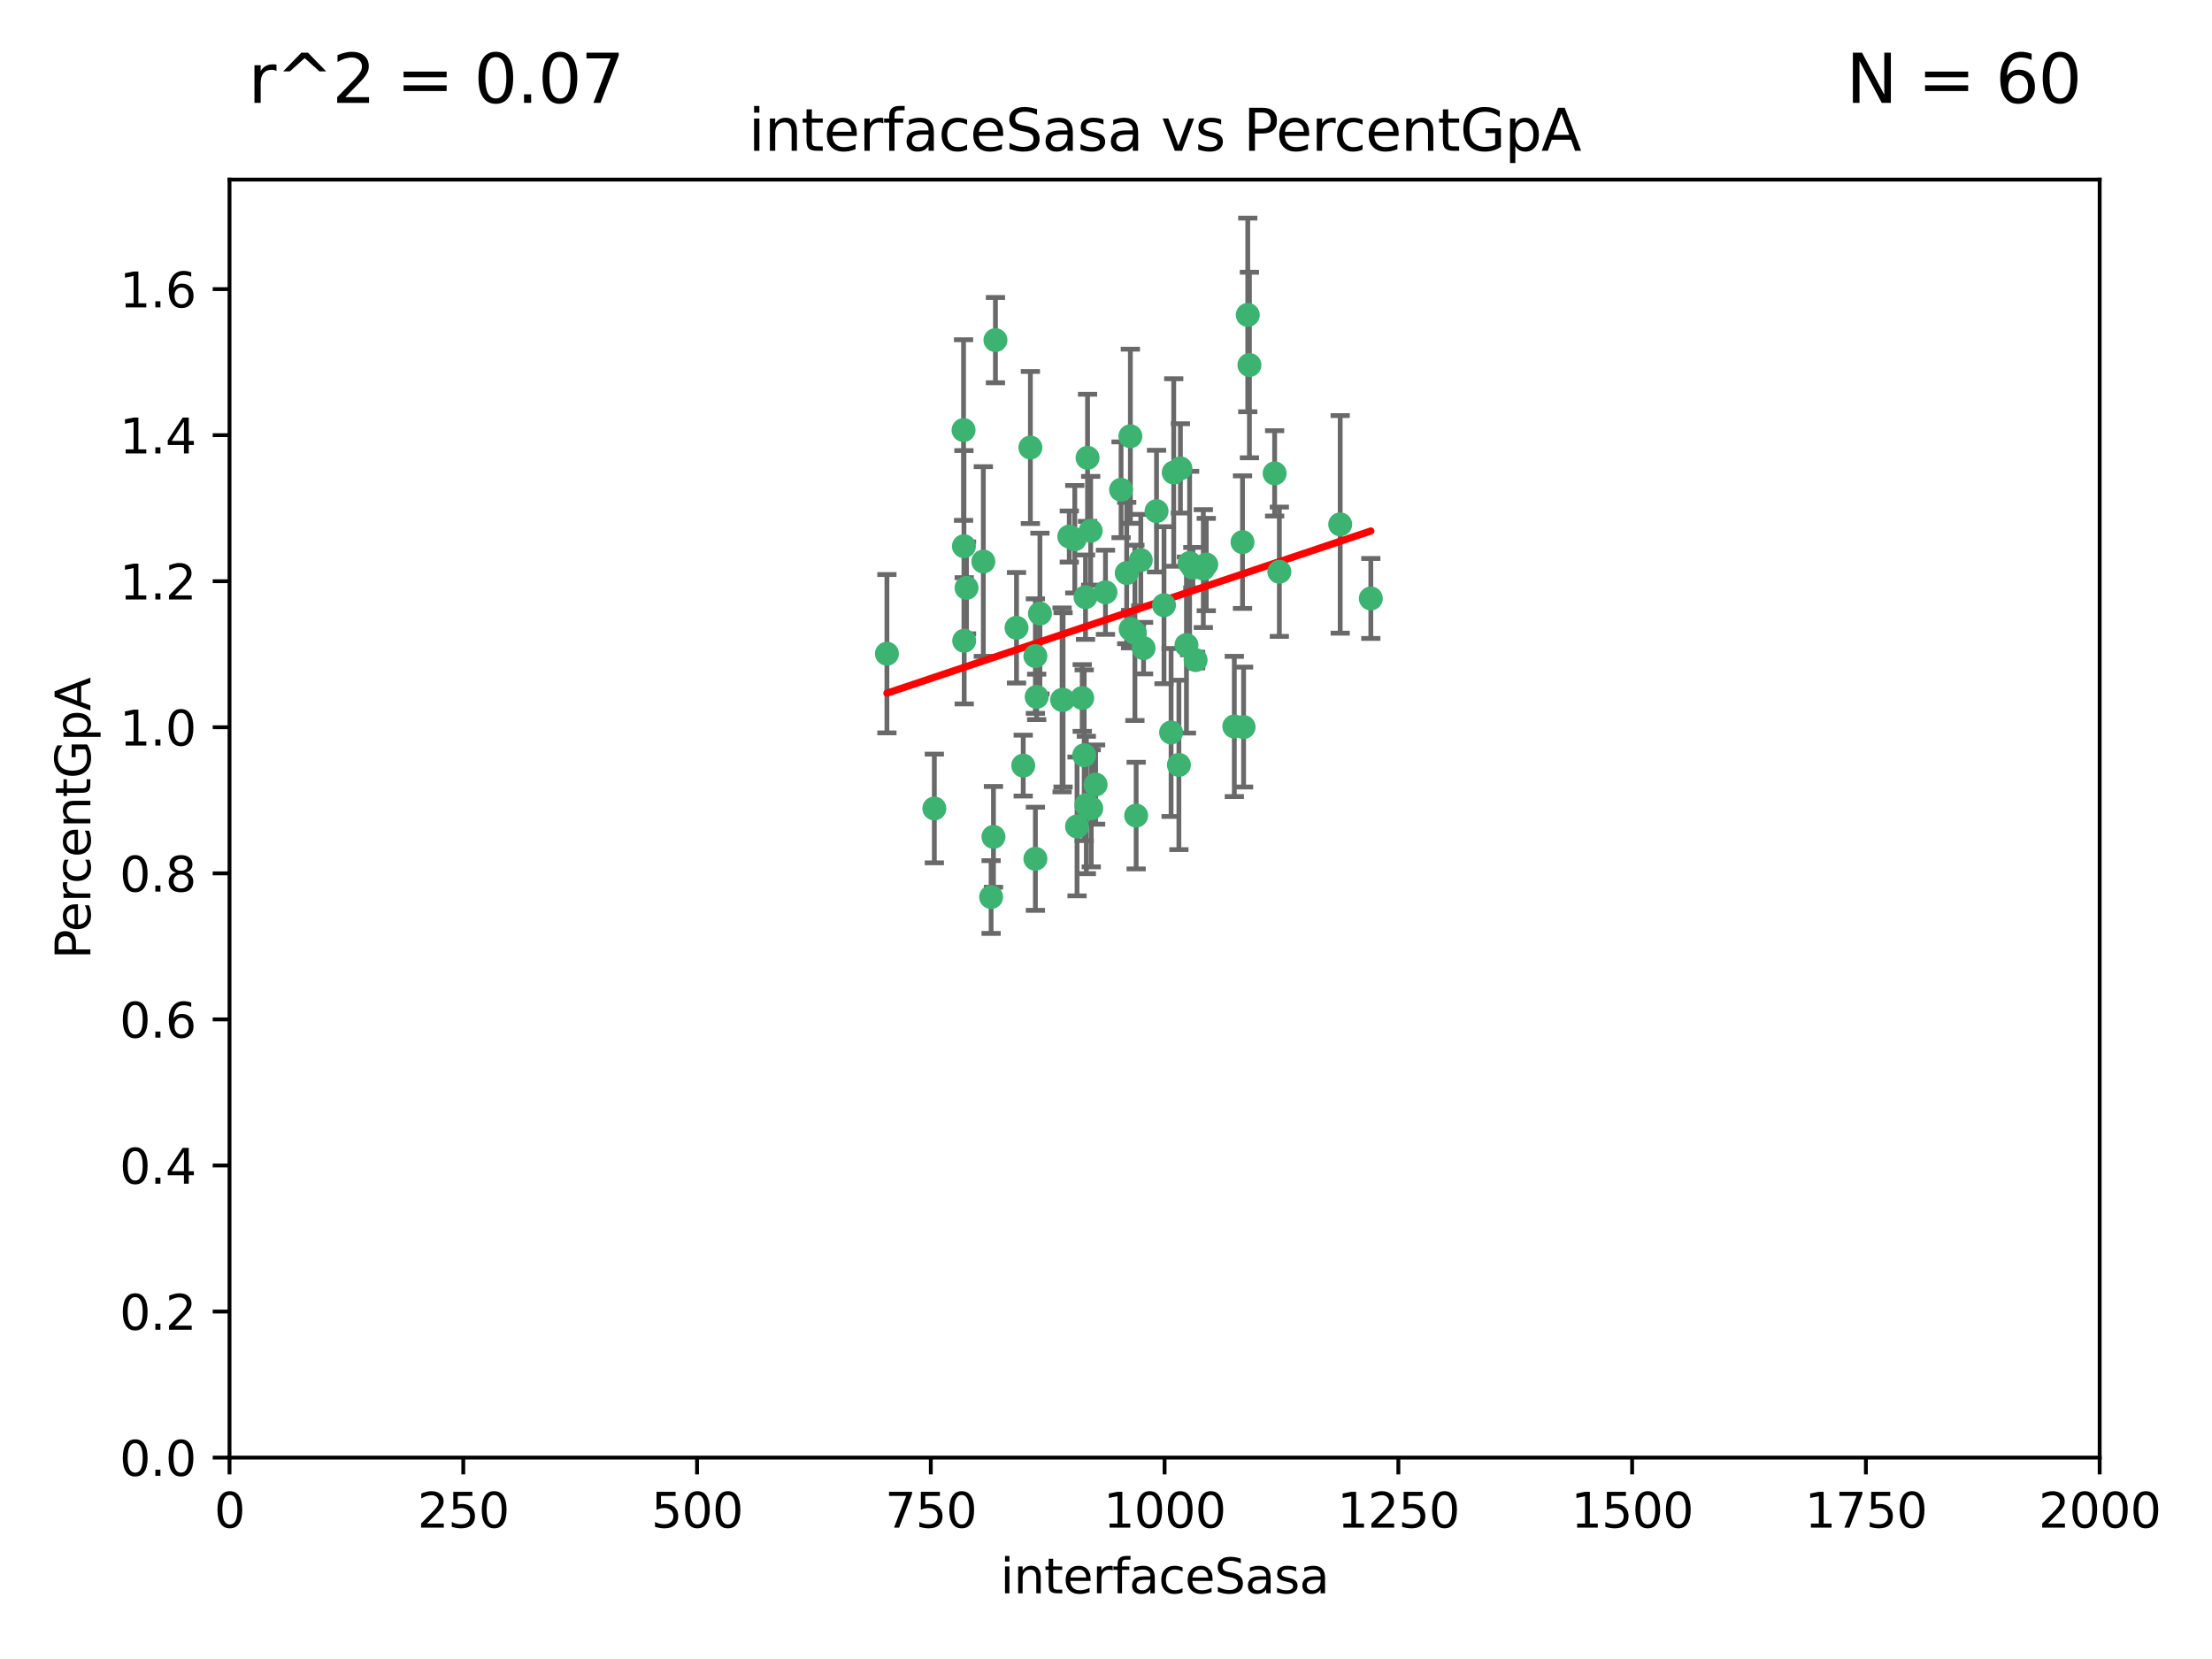 <?xml version="1.0" encoding="utf-8" standalone="no"?>
<!DOCTYPE svg PUBLIC "-//W3C//DTD SVG 1.1//EN"
  "http://www.w3.org/Graphics/SVG/1.1/DTD/svg11.dtd">
<svg xmlns:xlink="http://www.w3.org/1999/xlink" width="460.8pt" height="345.6pt" viewBox="0 0 460.8 345.6" xmlns="http://www.w3.org/2000/svg" version="1.1">
 <defs>
  <style type="text/css">*{stroke-linejoin: round; stroke-linecap: butt}</style>
 </defs>
 <g id="figure_1">
  <g id="patch_1">
   <path d="M 0 345.6 
L 460.8 345.6 
L 460.8 0 
L 0 0 
z
" style="fill: #ffffff"/>
  </g>
  <g id="axes_1">
   <g id="patch_2">
    <path d="M 47.81 303.64 
L 437.4 303.64 
L 437.4 37.411 
L 47.81 37.411 
z
" style="fill: #ffffff"/>
   </g>
   <g id="PathCollection_1">
    <defs>
     <path id="me850999a9c" d="M 0 1.118 
C 0.297 1.118 0.581 1 0.791 0.791 
C 1 0.581 1.118 0.297 1.118 0 
C 1.118 -0.297 1 -0.581 0.791 -0.791 
C 0.581 -1 0.297 -1.118 0 -1.118 
C -0.297 -1.118 -0.581 -1 -0.791 -0.791 
C -1 -0.581 -1.118 -0.297 -1.118 0 
C -1.118 0.297 -1 0.581 -0.791 0.791 
C -0.581 1 -0.297 1.118 0 1.118 
z
" style="stroke: #3cb371"/>
    </defs>
    <g clip-path="url(#pf1acf1fbef)">
     <use xlink:href="#me850999a9c" x="258.839" y="112.935" style="fill: #3cb371; stroke: #3cb371"/>
     <use xlink:href="#me850999a9c" x="235.526" y="131.048" style="fill: #3cb371; stroke: #3cb371"/>
     <use xlink:href="#me850999a9c" x="235.476" y="90.88" style="fill: #3cb371; stroke: #3cb371"/>
     <use xlink:href="#me850999a9c" x="265.53" y="98.611" style="fill: #3cb371; stroke: #3cb371"/>
     <use xlink:href="#me850999a9c" x="222.751" y="111.768" style="fill: #3cb371; stroke: #3cb371"/>
     <use xlink:href="#me850999a9c" x="225.86" y="157.33" style="fill: #3cb371; stroke: #3cb371"/>
     <use xlink:href="#me850999a9c" x="234.714" y="119.368" style="fill: #3cb371; stroke: #3cb371"/>
     <use xlink:href="#me850999a9c" x="259.065" y="151.457" style="fill: #3cb371; stroke: #3cb371"/>
     <use xlink:href="#me850999a9c" x="259.932" y="65.606" style="fill: #3cb371; stroke: #3cb371"/>
     <use xlink:href="#me850999a9c" x="266.512" y="119.105" style="fill: #3cb371; stroke: #3cb371"/>
     <use xlink:href="#me850999a9c" x="211.757" y="130.776" style="fill: #3cb371; stroke: #3cb371"/>
     <use xlink:href="#me850999a9c" x="216.635" y="127.82" style="fill: #3cb371; stroke: #3cb371"/>
     <use xlink:href="#me850999a9c" x="233.539" y="102.028" style="fill: #3cb371; stroke: #3cb371"/>
     <use xlink:href="#me850999a9c" x="244.508" y="98.431" style="fill: #3cb371; stroke: #3cb371"/>
     <use xlink:href="#me850999a9c" x="250.675" y="118.446" style="fill: #3cb371; stroke: #3cb371"/>
     <use xlink:href="#me850999a9c" x="214.648" y="93.226" style="fill: #3cb371; stroke: #3cb371"/>
     <use xlink:href="#me850999a9c" x="224.368" y="172.163" style="fill: #3cb371; stroke: #3cb371"/>
     <use xlink:href="#me850999a9c" x="221.458" y="145.786" style="fill: #3cb371; stroke: #3cb371"/>
     <use xlink:href="#me850999a9c" x="243.959" y="152.588" style="fill: #3cb371; stroke: #3cb371"/>
     <use xlink:href="#me850999a9c" x="226.133" y="124.404" style="fill: #3cb371; stroke: #3cb371"/>
     <use xlink:href="#me850999a9c" x="238.226" y="135.021" style="fill: #3cb371; stroke: #3cb371"/>
     <use xlink:href="#me850999a9c" x="245.585" y="159.342" style="fill: #3cb371; stroke: #3cb371"/>
     <use xlink:href="#me850999a9c" x="257.131" y="151.333" style="fill: #3cb371; stroke: #3cb371"/>
     <use xlink:href="#me850999a9c" x="247.82" y="117.288" style="fill: #3cb371; stroke: #3cb371"/>
     <use xlink:href="#me850999a9c" x="249.07" y="137.505" style="fill: #3cb371; stroke: #3cb371"/>
     <use xlink:href="#me850999a9c" x="247.161" y="134.369" style="fill: #3cb371; stroke: #3cb371"/>
     <use xlink:href="#me850999a9c" x="279.188" y="109.235" style="fill: #3cb371; stroke: #3cb371"/>
     <use xlink:href="#me850999a9c" x="236.422" y="131.834" style="fill: #3cb371; stroke: #3cb371"/>
     <use xlink:href="#me850999a9c" x="242.482" y="126.071" style="fill: #3cb371; stroke: #3cb371"/>
     <use xlink:href="#me850999a9c" x="226.558" y="95.371" style="fill: #3cb371; stroke: #3cb371"/>
     <use xlink:href="#me850999a9c" x="200.806" y="113.783" style="fill: #3cb371; stroke: #3cb371"/>
     <use xlink:href="#me850999a9c" x="260.277" y="76.037" style="fill: #3cb371; stroke: #3cb371"/>
     <use xlink:href="#me850999a9c" x="251.287" y="117.606" style="fill: #3cb371; stroke: #3cb371"/>
     <use xlink:href="#me850999a9c" x="248.492" y="118.255" style="fill: #3cb371; stroke: #3cb371"/>
     <use xlink:href="#me850999a9c" x="240.928" y="106.473" style="fill: #3cb371; stroke: #3cb371"/>
     <use xlink:href="#me850999a9c" x="223.897" y="112.334" style="fill: #3cb371; stroke: #3cb371"/>
     <use xlink:href="#me850999a9c" x="225.446" y="145.408" style="fill: #3cb371; stroke: #3cb371"/>
     <use xlink:href="#me850999a9c" x="230.29" y="123.385" style="fill: #3cb371; stroke: #3cb371"/>
     <use xlink:href="#me850999a9c" x="200.86" y="133.482" style="fill: #3cb371; stroke: #3cb371"/>
     <use xlink:href="#me850999a9c" x="237.649" y="116.673" style="fill: #3cb371; stroke: #3cb371"/>
     <use xlink:href="#me850999a9c" x="207.37" y="70.852" style="fill: #3cb371; stroke: #3cb371"/>
     <use xlink:href="#me850999a9c" x="204.848" y="116.973" style="fill: #3cb371; stroke: #3cb371"/>
     <use xlink:href="#me850999a9c" x="245.901" y="97.572" style="fill: #3cb371; stroke: #3cb371"/>
     <use xlink:href="#me850999a9c" x="285.569" y="124.669" style="fill: #3cb371; stroke: #3cb371"/>
     <use xlink:href="#me850999a9c" x="215.957" y="145.171" style="fill: #3cb371; stroke: #3cb371"/>
     <use xlink:href="#me850999a9c" x="194.641" y="168.419" style="fill: #3cb371; stroke: #3cb371"/>
     <use xlink:href="#me850999a9c" x="184.761" y="136.178" style="fill: #3cb371; stroke: #3cb371"/>
     <use xlink:href="#me850999a9c" x="213.156" y="159.488" style="fill: #3cb371; stroke: #3cb371"/>
     <use xlink:href="#me850999a9c" x="200.726" y="89.586" style="fill: #3cb371; stroke: #3cb371"/>
     <use xlink:href="#me850999a9c" x="215.692" y="178.897" style="fill: #3cb371; stroke: #3cb371"/>
     <use xlink:href="#me850999a9c" x="228.237" y="163.438" style="fill: #3cb371; stroke: #3cb371"/>
     <use xlink:href="#me850999a9c" x="227.208" y="110.571" style="fill: #3cb371; stroke: #3cb371"/>
     <use xlink:href="#me850999a9c" x="206.469" y="186.867" style="fill: #3cb371; stroke: #3cb371"/>
     <use xlink:href="#me850999a9c" x="215.692" y="136.674" style="fill: #3cb371; stroke: #3cb371"/>
     <use xlink:href="#me850999a9c" x="236.683" y="169.899" style="fill: #3cb371; stroke: #3cb371"/>
     <use xlink:href="#me850999a9c" x="206.956" y="174.332" style="fill: #3cb371; stroke: #3cb371"/>
     <use xlink:href="#me850999a9c" x="227.327" y="168.396" style="fill: #3cb371; stroke: #3cb371"/>
     <use xlink:href="#me850999a9c" x="221.254" y="145.801" style="fill: #3cb371; stroke: #3cb371"/>
     <use xlink:href="#me850999a9c" x="226.307" y="167.688" style="fill: #3cb371; stroke: #3cb371"/>
     <use xlink:href="#me850999a9c" x="201.345" y="122.465" style="fill: #3cb371; stroke: #3cb371"/>
    </g>
   </g>
   <g id="matplotlib.axis_1">
    <g id="xtick_1">
     <g id="line2d_1">
      <defs>
       <path id="m6c43d0ed36" d="M 0 0 
L 0 3.5 
" style="stroke: #000000; stroke-width: 0.8"/>
      </defs>
      <g>
       <use xlink:href="#m6c43d0ed36" x="47.81" y="303.64" style="stroke: #000000; stroke-width: 0.8"/>
      </g>
     </g>
     <g id="text_1">
      <!-- 0 -->
      <g transform="translate(44.629 318.238)scale(0.1 -0.1)">
       <defs>
        <path id="DejaVuSans-30" d="M 2034 4250 
Q 1547 4250 1301 3770 
Q 1056 3291 1056 2328 
Q 1056 1369 1301 889 
Q 1547 409 2034 409 
Q 2525 409 2770 889 
Q 3016 1369 3016 2328 
Q 3016 3291 2770 3770 
Q 2525 4250 2034 4250 
z
M 2034 4750 
Q 2819 4750 3233 4129 
Q 3647 3509 3647 2328 
Q 3647 1150 3233 529 
Q 2819 -91 2034 -91 
Q 1250 -91 836 529 
Q 422 1150 422 2328 
Q 422 3509 836 4129 
Q 1250 4750 2034 4750 
z
" transform="scale(0.016)"/>
       </defs>
       <use xlink:href="#DejaVuSans-30"/>
      </g>
     </g>
    </g>
    <g id="xtick_2">
     <g id="line2d_2">
      <g>
       <use xlink:href="#m6c43d0ed36" x="96.509" y="303.64" style="stroke: #000000; stroke-width: 0.8"/>
      </g>
     </g>
     <g id="text_2">
      <!-- 250 -->
      <g transform="translate(86.965 318.238)scale(0.1 -0.1)">
       <defs>
        <path id="DejaVuSans-32" d="M 1228 531 
L 3431 531 
L 3431 0 
L 469 0 
L 469 531 
Q 828 903 1448 1529 
Q 2069 2156 2228 2338 
Q 2531 2678 2651 2914 
Q 2772 3150 2772 3378 
Q 2772 3750 2511 3984 
Q 2250 4219 1831 4219 
Q 1534 4219 1204 4116 
Q 875 4013 500 3803 
L 500 4441 
Q 881 4594 1212 4672 
Q 1544 4750 1819 4750 
Q 2544 4750 2975 4387 
Q 3406 4025 3406 3419 
Q 3406 3131 3298 2873 
Q 3191 2616 2906 2266 
Q 2828 2175 2409 1742 
Q 1991 1309 1228 531 
z
" transform="scale(0.016)"/>
        <path id="DejaVuSans-35" d="M 691 4666 
L 3169 4666 
L 3169 4134 
L 1269 4134 
L 1269 2991 
Q 1406 3038 1543 3061 
Q 1681 3084 1819 3084 
Q 2600 3084 3056 2656 
Q 3513 2228 3513 1497 
Q 3513 744 3044 326 
Q 2575 -91 1722 -91 
Q 1428 -91 1123 -41 
Q 819 9 494 109 
L 494 744 
Q 775 591 1075 516 
Q 1375 441 1709 441 
Q 2250 441 2565 725 
Q 2881 1009 2881 1497 
Q 2881 1984 2565 2268 
Q 2250 2553 1709 2553 
Q 1456 2553 1204 2497 
Q 953 2441 691 2322 
L 691 4666 
z
" transform="scale(0.016)"/>
       </defs>
       <use xlink:href="#DejaVuSans-32"/>
       <use xlink:href="#DejaVuSans-35" x="63.623"/>
       <use xlink:href="#DejaVuSans-30" x="127.246"/>
      </g>
     </g>
    </g>
    <g id="xtick_3">
     <g id="line2d_3">
      <g>
       <use xlink:href="#m6c43d0ed36" x="145.208" y="303.64" style="stroke: #000000; stroke-width: 0.8"/>
      </g>
     </g>
     <g id="text_3">
      <!-- 500 -->
      <g transform="translate(135.664 318.238)scale(0.1 -0.1)">
       <use xlink:href="#DejaVuSans-35"/>
       <use xlink:href="#DejaVuSans-30" x="63.623"/>
       <use xlink:href="#DejaVuSans-30" x="127.246"/>
      </g>
     </g>
    </g>
    <g id="xtick_4">
     <g id="line2d_4">
      <g>
       <use xlink:href="#m6c43d0ed36" x="193.906" y="303.64" style="stroke: #000000; stroke-width: 0.8"/>
      </g>
     </g>
     <g id="text_4">
      <!-- 750 -->
      <g transform="translate(184.363 318.238)scale(0.1 -0.1)">
       <defs>
        <path id="DejaVuSans-37" d="M 525 4666 
L 3525 4666 
L 3525 4397 
L 1831 0 
L 1172 0 
L 2766 4134 
L 525 4134 
L 525 4666 
z
" transform="scale(0.016)"/>
       </defs>
       <use xlink:href="#DejaVuSans-37"/>
       <use xlink:href="#DejaVuSans-35" x="63.623"/>
       <use xlink:href="#DejaVuSans-30" x="127.246"/>
      </g>
     </g>
    </g>
    <g id="xtick_5">
     <g id="line2d_5">
      <g>
       <use xlink:href="#m6c43d0ed36" x="242.605" y="303.64" style="stroke: #000000; stroke-width: 0.8"/>
      </g>
     </g>
     <g id="text_5">
      <!-- 1000 -->
      <g transform="translate(229.88 318.238)scale(0.1 -0.1)">
       <defs>
        <path id="DejaVuSans-31" d="M 794 531 
L 1825 531 
L 1825 4091 
L 703 3866 
L 703 4441 
L 1819 4666 
L 2450 4666 
L 2450 531 
L 3481 531 
L 3481 0 
L 794 0 
L 794 531 
z
" transform="scale(0.016)"/>
       </defs>
       <use xlink:href="#DejaVuSans-31"/>
       <use xlink:href="#DejaVuSans-30" x="63.623"/>
       <use xlink:href="#DejaVuSans-30" x="127.246"/>
       <use xlink:href="#DejaVuSans-30" x="190.869"/>
      </g>
     </g>
    </g>
    <g id="xtick_6">
     <g id="line2d_6">
      <g>
       <use xlink:href="#m6c43d0ed36" x="291.304" y="303.64" style="stroke: #000000; stroke-width: 0.8"/>
      </g>
     </g>
     <g id="text_6">
      <!-- 1250 -->
      <g transform="translate(278.579 318.238)scale(0.1 -0.1)">
       <use xlink:href="#DejaVuSans-31"/>
       <use xlink:href="#DejaVuSans-32" x="63.623"/>
       <use xlink:href="#DejaVuSans-35" x="127.246"/>
       <use xlink:href="#DejaVuSans-30" x="190.869"/>
      </g>
     </g>
    </g>
    <g id="xtick_7">
     <g id="line2d_7">
      <g>
       <use xlink:href="#m6c43d0ed36" x="340.002" y="303.64" style="stroke: #000000; stroke-width: 0.8"/>
      </g>
     </g>
     <g id="text_7">
      <!-- 1500 -->
      <g transform="translate(327.277 318.238)scale(0.1 -0.1)">
       <use xlink:href="#DejaVuSans-31"/>
       <use xlink:href="#DejaVuSans-35" x="63.623"/>
       <use xlink:href="#DejaVuSans-30" x="127.246"/>
       <use xlink:href="#DejaVuSans-30" x="190.869"/>
      </g>
     </g>
    </g>
    <g id="xtick_8">
     <g id="line2d_8">
      <g>
       <use xlink:href="#m6c43d0ed36" x="388.701" y="303.64" style="stroke: #000000; stroke-width: 0.8"/>
      </g>
     </g>
     <g id="text_8">
      <!-- 1750 -->
      <g transform="translate(375.976 318.238)scale(0.1 -0.1)">
       <use xlink:href="#DejaVuSans-31"/>
       <use xlink:href="#DejaVuSans-37" x="63.623"/>
       <use xlink:href="#DejaVuSans-35" x="127.246"/>
       <use xlink:href="#DejaVuSans-30" x="190.869"/>
      </g>
     </g>
    </g>
    <g id="xtick_9">
     <g id="line2d_9">
      <g>
       <use xlink:href="#m6c43d0ed36" x="437.4" y="303.64" style="stroke: #000000; stroke-width: 0.8"/>
      </g>
     </g>
     <g id="text_9">
      <!-- 2000 -->
      <g transform="translate(424.675 318.238)scale(0.1 -0.1)">
       <use xlink:href="#DejaVuSans-32"/>
       <use xlink:href="#DejaVuSans-30" x="63.623"/>
       <use xlink:href="#DejaVuSans-30" x="127.246"/>
       <use xlink:href="#DejaVuSans-30" x="190.869"/>
      </g>
     </g>
    </g>
    <g id="text_10">
     <!-- interfaceSasa -->
     <g transform="translate(208.398 331.917)scale(0.1 -0.1)">
      <defs>
       <path id="DejaVuSans-69" d="M 603 3500 
L 1178 3500 
L 1178 0 
L 603 0 
L 603 3500 
z
M 603 4863 
L 1178 4863 
L 1178 4134 
L 603 4134 
L 603 4863 
z
" transform="scale(0.016)"/>
       <path id="DejaVuSans-6e" d="M 3513 2113 
L 3513 0 
L 2938 0 
L 2938 2094 
Q 2938 2591 2744 2837 
Q 2550 3084 2163 3084 
Q 1697 3084 1428 2787 
Q 1159 2491 1159 1978 
L 1159 0 
L 581 0 
L 581 3500 
L 1159 3500 
L 1159 2956 
Q 1366 3272 1645 3428 
Q 1925 3584 2291 3584 
Q 2894 3584 3203 3211 
Q 3513 2838 3513 2113 
z
" transform="scale(0.016)"/>
       <path id="DejaVuSans-74" d="M 1172 4494 
L 1172 3500 
L 2356 3500 
L 2356 3053 
L 1172 3053 
L 1172 1153 
Q 1172 725 1289 603 
Q 1406 481 1766 481 
L 2356 481 
L 2356 0 
L 1766 0 
Q 1100 0 847 248 
Q 594 497 594 1153 
L 594 3053 
L 172 3053 
L 172 3500 
L 594 3500 
L 594 4494 
L 1172 4494 
z
" transform="scale(0.016)"/>
       <path id="DejaVuSans-65" d="M 3597 1894 
L 3597 1613 
L 953 1613 
Q 991 1019 1311 708 
Q 1631 397 2203 397 
Q 2534 397 2845 478 
Q 3156 559 3463 722 
L 3463 178 
Q 3153 47 2828 -22 
Q 2503 -91 2169 -91 
Q 1331 -91 842 396 
Q 353 884 353 1716 
Q 353 2575 817 3079 
Q 1281 3584 2069 3584 
Q 2775 3584 3186 3129 
Q 3597 2675 3597 1894 
z
M 3022 2063 
Q 3016 2534 2758 2815 
Q 2500 3097 2075 3097 
Q 1594 3097 1305 2825 
Q 1016 2553 972 2059 
L 3022 2063 
z
" transform="scale(0.016)"/>
       <path id="DejaVuSans-72" d="M 2631 2963 
Q 2534 3019 2420 3045 
Q 2306 3072 2169 3072 
Q 1681 3072 1420 2755 
Q 1159 2438 1159 1844 
L 1159 0 
L 581 0 
L 581 3500 
L 1159 3500 
L 1159 2956 
Q 1341 3275 1631 3429 
Q 1922 3584 2338 3584 
Q 2397 3584 2469 3576 
Q 2541 3569 2628 3553 
L 2631 2963 
z
" transform="scale(0.016)"/>
       <path id="DejaVuSans-66" d="M 2375 4863 
L 2375 4384 
L 1825 4384 
Q 1516 4384 1395 4259 
Q 1275 4134 1275 3809 
L 1275 3500 
L 2222 3500 
L 2222 3053 
L 1275 3053 
L 1275 0 
L 697 0 
L 697 3053 
L 147 3053 
L 147 3500 
L 697 3500 
L 697 3744 
Q 697 4328 969 4595 
Q 1241 4863 1831 4863 
L 2375 4863 
z
" transform="scale(0.016)"/>
       <path id="DejaVuSans-61" d="M 2194 1759 
Q 1497 1759 1228 1600 
Q 959 1441 959 1056 
Q 959 750 1161 570 
Q 1363 391 1709 391 
Q 2188 391 2477 730 
Q 2766 1069 2766 1631 
L 2766 1759 
L 2194 1759 
z
M 3341 1997 
L 3341 0 
L 2766 0 
L 2766 531 
Q 2569 213 2275 61 
Q 1981 -91 1556 -91 
Q 1019 -91 701 211 
Q 384 513 384 1019 
Q 384 1609 779 1909 
Q 1175 2209 1959 2209 
L 2766 2209 
L 2766 2266 
Q 2766 2663 2505 2880 
Q 2244 3097 1772 3097 
Q 1472 3097 1187 3025 
Q 903 2953 641 2809 
L 641 3341 
Q 956 3463 1253 3523 
Q 1550 3584 1831 3584 
Q 2591 3584 2966 3190 
Q 3341 2797 3341 1997 
z
" transform="scale(0.016)"/>
       <path id="DejaVuSans-63" d="M 3122 3366 
L 3122 2828 
Q 2878 2963 2633 3030 
Q 2388 3097 2138 3097 
Q 1578 3097 1268 2742 
Q 959 2388 959 1747 
Q 959 1106 1268 751 
Q 1578 397 2138 397 
Q 2388 397 2633 464 
Q 2878 531 3122 666 
L 3122 134 
Q 2881 22 2623 -34 
Q 2366 -91 2075 -91 
Q 1284 -91 818 406 
Q 353 903 353 1747 
Q 353 2603 823 3093 
Q 1294 3584 2113 3584 
Q 2378 3584 2631 3529 
Q 2884 3475 3122 3366 
z
" transform="scale(0.016)"/>
       <path id="DejaVuSans-53" d="M 3425 4513 
L 3425 3897 
Q 3066 4069 2747 4153 
Q 2428 4238 2131 4238 
Q 1616 4238 1336 4038 
Q 1056 3838 1056 3469 
Q 1056 3159 1242 3001 
Q 1428 2844 1947 2747 
L 2328 2669 
Q 3034 2534 3370 2195 
Q 3706 1856 3706 1288 
Q 3706 609 3251 259 
Q 2797 -91 1919 -91 
Q 1588 -91 1214 -16 
Q 841 59 441 206 
L 441 856 
Q 825 641 1194 531 
Q 1563 422 1919 422 
Q 2459 422 2753 634 
Q 3047 847 3047 1241 
Q 3047 1584 2836 1778 
Q 2625 1972 2144 2069 
L 1759 2144 
Q 1053 2284 737 2584 
Q 422 2884 422 3419 
Q 422 4038 858 4394 
Q 1294 4750 2059 4750 
Q 2388 4750 2728 4690 
Q 3069 4631 3425 4513 
z
" transform="scale(0.016)"/>
       <path id="DejaVuSans-73" d="M 2834 3397 
L 2834 2853 
Q 2591 2978 2328 3040 
Q 2066 3103 1784 3103 
Q 1356 3103 1142 2972 
Q 928 2841 928 2578 
Q 928 2378 1081 2264 
Q 1234 2150 1697 2047 
L 1894 2003 
Q 2506 1872 2764 1633 
Q 3022 1394 3022 966 
Q 3022 478 2636 193 
Q 2250 -91 1575 -91 
Q 1294 -91 989 -36 
Q 684 19 347 128 
L 347 722 
Q 666 556 975 473 
Q 1284 391 1588 391 
Q 1994 391 2212 530 
Q 2431 669 2431 922 
Q 2431 1156 2273 1281 
Q 2116 1406 1581 1522 
L 1381 1569 
Q 847 1681 609 1914 
Q 372 2147 372 2553 
Q 372 3047 722 3315 
Q 1072 3584 1716 3584 
Q 2034 3584 2315 3537 
Q 2597 3491 2834 3397 
z
" transform="scale(0.016)"/>
      </defs>
      <use xlink:href="#DejaVuSans-69"/>
      <use xlink:href="#DejaVuSans-6e" x="27.783"/>
      <use xlink:href="#DejaVuSans-74" x="91.162"/>
      <use xlink:href="#DejaVuSans-65" x="130.371"/>
      <use xlink:href="#DejaVuSans-72" x="191.895"/>
      <use xlink:href="#DejaVuSans-66" x="233.008"/>
      <use xlink:href="#DejaVuSans-61" x="268.213"/>
      <use xlink:href="#DejaVuSans-63" x="329.492"/>
      <use xlink:href="#DejaVuSans-65" x="384.473"/>
      <use xlink:href="#DejaVuSans-53" x="445.996"/>
      <use xlink:href="#DejaVuSans-61" x="509.473"/>
      <use xlink:href="#DejaVuSans-73" x="570.752"/>
      <use xlink:href="#DejaVuSans-61" x="622.852"/>
     </g>
    </g>
   </g>
   <g id="matplotlib.axis_2">
    <g id="ytick_1">
     <g id="line2d_10">
      <defs>
       <path id="m8f450a4a73" d="M 0 0 
L -3.5 0 
" style="stroke: #000000; stroke-width: 0.8"/>
      </defs>
      <g>
       <use xlink:href="#m8f450a4a73" x="47.81" y="303.64" style="stroke: #000000; stroke-width: 0.8"/>
      </g>
     </g>
     <g id="text_11">
      <!-- 0.0 -->
      <g transform="translate(24.907 307.439)scale(0.1 -0.1)">
       <defs>
        <path id="DejaVuSans-2e" d="M 684 794 
L 1344 794 
L 1344 0 
L 684 0 
L 684 794 
z
" transform="scale(0.016)"/>
       </defs>
       <use xlink:href="#DejaVuSans-30"/>
       <use xlink:href="#DejaVuSans-2e" x="63.623"/>
       <use xlink:href="#DejaVuSans-30" x="95.41"/>
      </g>
     </g>
    </g>
    <g id="ytick_2">
     <g id="line2d_11">
      <g>
       <use xlink:href="#m8f450a4a73" x="47.81" y="273.214" style="stroke: #000000; stroke-width: 0.8"/>
      </g>
     </g>
     <g id="text_12">
      <!-- 0.2 -->
      <g transform="translate(24.907 277.013)scale(0.1 -0.1)">
       <use xlink:href="#DejaVuSans-30"/>
       <use xlink:href="#DejaVuSans-2e" x="63.623"/>
       <use xlink:href="#DejaVuSans-32" x="95.41"/>
      </g>
     </g>
    </g>
    <g id="ytick_3">
     <g id="line2d_12">
      <g>
       <use xlink:href="#m8f450a4a73" x="47.81" y="242.788" style="stroke: #000000; stroke-width: 0.8"/>
      </g>
     </g>
     <g id="text_13">
      <!-- 0.4 -->
      <g transform="translate(24.907 246.587)scale(0.1 -0.1)">
       <defs>
        <path id="DejaVuSans-34" d="M 2419 4116 
L 825 1625 
L 2419 1625 
L 2419 4116 
z
M 2253 4666 
L 3047 4666 
L 3047 1625 
L 3713 1625 
L 3713 1100 
L 3047 1100 
L 3047 0 
L 2419 0 
L 2419 1100 
L 313 1100 
L 313 1709 
L 2253 4666 
z
" transform="scale(0.016)"/>
       </defs>
       <use xlink:href="#DejaVuSans-30"/>
       <use xlink:href="#DejaVuSans-2e" x="63.623"/>
       <use xlink:href="#DejaVuSans-34" x="95.41"/>
      </g>
     </g>
    </g>
    <g id="ytick_4">
     <g id="line2d_13">
      <g>
       <use xlink:href="#m8f450a4a73" x="47.81" y="212.362" style="stroke: #000000; stroke-width: 0.8"/>
      </g>
     </g>
     <g id="text_14">
      <!-- 0.6 -->
      <g transform="translate(24.907 216.161)scale(0.1 -0.1)">
       <defs>
        <path id="DejaVuSans-36" d="M 2113 2584 
Q 1688 2584 1439 2293 
Q 1191 2003 1191 1497 
Q 1191 994 1439 701 
Q 1688 409 2113 409 
Q 2538 409 2786 701 
Q 3034 994 3034 1497 
Q 3034 2003 2786 2293 
Q 2538 2584 2113 2584 
z
M 3366 4563 
L 3366 3988 
Q 3128 4100 2886 4159 
Q 2644 4219 2406 4219 
Q 1781 4219 1451 3797 
Q 1122 3375 1075 2522 
Q 1259 2794 1537 2939 
Q 1816 3084 2150 3084 
Q 2853 3084 3261 2657 
Q 3669 2231 3669 1497 
Q 3669 778 3244 343 
Q 2819 -91 2113 -91 
Q 1303 -91 875 529 
Q 447 1150 447 2328 
Q 447 3434 972 4092 
Q 1497 4750 2381 4750 
Q 2619 4750 2861 4703 
Q 3103 4656 3366 4563 
z
" transform="scale(0.016)"/>
       </defs>
       <use xlink:href="#DejaVuSans-30"/>
       <use xlink:href="#DejaVuSans-2e" x="63.623"/>
       <use xlink:href="#DejaVuSans-36" x="95.41"/>
      </g>
     </g>
    </g>
    <g id="ytick_5">
     <g id="line2d_14">
      <g>
       <use xlink:href="#m8f450a4a73" x="47.81" y="181.935" style="stroke: #000000; stroke-width: 0.8"/>
      </g>
     </g>
     <g id="text_15">
      <!-- 0.8 -->
      <g transform="translate(24.907 185.735)scale(0.1 -0.1)">
       <defs>
        <path id="DejaVuSans-38" d="M 2034 2216 
Q 1584 2216 1326 1975 
Q 1069 1734 1069 1313 
Q 1069 891 1326 650 
Q 1584 409 2034 409 
Q 2484 409 2743 651 
Q 3003 894 3003 1313 
Q 3003 1734 2745 1975 
Q 2488 2216 2034 2216 
z
M 1403 2484 
Q 997 2584 770 2862 
Q 544 3141 544 3541 
Q 544 4100 942 4425 
Q 1341 4750 2034 4750 
Q 2731 4750 3128 4425 
Q 3525 4100 3525 3541 
Q 3525 3141 3298 2862 
Q 3072 2584 2669 2484 
Q 3125 2378 3379 2068 
Q 3634 1759 3634 1313 
Q 3634 634 3220 271 
Q 2806 -91 2034 -91 
Q 1263 -91 848 271 
Q 434 634 434 1313 
Q 434 1759 690 2068 
Q 947 2378 1403 2484 
z
M 1172 3481 
Q 1172 3119 1398 2916 
Q 1625 2713 2034 2713 
Q 2441 2713 2670 2916 
Q 2900 3119 2900 3481 
Q 2900 3844 2670 4047 
Q 2441 4250 2034 4250 
Q 1625 4250 1398 4047 
Q 1172 3844 1172 3481 
z
" transform="scale(0.016)"/>
       </defs>
       <use xlink:href="#DejaVuSans-30"/>
       <use xlink:href="#DejaVuSans-2e" x="63.623"/>
       <use xlink:href="#DejaVuSans-38" x="95.41"/>
      </g>
     </g>
    </g>
    <g id="ytick_6">
     <g id="line2d_15">
      <g>
       <use xlink:href="#m8f450a4a73" x="47.81" y="151.509" style="stroke: #000000; stroke-width: 0.8"/>
      </g>
     </g>
     <g id="text_16">
      <!-- 1.0 -->
      <g transform="translate(24.907 155.308)scale(0.1 -0.1)">
       <use xlink:href="#DejaVuSans-31"/>
       <use xlink:href="#DejaVuSans-2e" x="63.623"/>
       <use xlink:href="#DejaVuSans-30" x="95.41"/>
      </g>
     </g>
    </g>
    <g id="ytick_7">
     <g id="line2d_16">
      <g>
       <use xlink:href="#m8f450a4a73" x="47.81" y="121.083" style="stroke: #000000; stroke-width: 0.8"/>
      </g>
     </g>
     <g id="text_17">
      <!-- 1.2 -->
      <g transform="translate(24.907 124.882)scale(0.1 -0.1)">
       <use xlink:href="#DejaVuSans-31"/>
       <use xlink:href="#DejaVuSans-2e" x="63.623"/>
       <use xlink:href="#DejaVuSans-32" x="95.41"/>
      </g>
     </g>
    </g>
    <g id="ytick_8">
     <g id="line2d_17">
      <g>
       <use xlink:href="#m8f450a4a73" x="47.81" y="90.657" style="stroke: #000000; stroke-width: 0.8"/>
      </g>
     </g>
     <g id="text_18">
      <!-- 1.4 -->
      <g transform="translate(24.907 94.456)scale(0.1 -0.1)">
       <use xlink:href="#DejaVuSans-31"/>
       <use xlink:href="#DejaVuSans-2e" x="63.623"/>
       <use xlink:href="#DejaVuSans-34" x="95.41"/>
      </g>
     </g>
    </g>
    <g id="ytick_9">
     <g id="line2d_18">
      <g>
       <use xlink:href="#m8f450a4a73" x="47.81" y="60.231" style="stroke: #000000; stroke-width: 0.8"/>
      </g>
     </g>
     <g id="text_19">
      <!-- 1.6 -->
      <g transform="translate(24.907 64.03)scale(0.1 -0.1)">
       <use xlink:href="#DejaVuSans-31"/>
       <use xlink:href="#DejaVuSans-2e" x="63.623"/>
       <use xlink:href="#DejaVuSans-36" x="95.41"/>
      </g>
     </g>
    </g>
    <g id="text_20">
     <!-- PercentGpA -->
     <g transform="translate(18.827 199.802)rotate(-90)scale(0.1 -0.1)">
      <defs>
       <path id="DejaVuSans-50" d="M 1259 4147 
L 1259 2394 
L 2053 2394 
Q 2494 2394 2734 2622 
Q 2975 2850 2975 3272 
Q 2975 3691 2734 3919 
Q 2494 4147 2053 4147 
L 1259 4147 
z
M 628 4666 
L 2053 4666 
Q 2838 4666 3239 4311 
Q 3641 3956 3641 3272 
Q 3641 2581 3239 2228 
Q 2838 1875 2053 1875 
L 1259 1875 
L 1259 0 
L 628 0 
L 628 4666 
z
" transform="scale(0.016)"/>
       <path id="DejaVuSans-47" d="M 3809 666 
L 3809 1919 
L 2778 1919 
L 2778 2438 
L 4434 2438 
L 4434 434 
Q 4069 175 3628 42 
Q 3188 -91 2688 -91 
Q 1594 -91 976 548 
Q 359 1188 359 2328 
Q 359 3472 976 4111 
Q 1594 4750 2688 4750 
Q 3144 4750 3555 4637 
Q 3966 4525 4313 4306 
L 4313 3634 
Q 3963 3931 3569 4081 
Q 3175 4231 2741 4231 
Q 1884 4231 1454 3753 
Q 1025 3275 1025 2328 
Q 1025 1384 1454 906 
Q 1884 428 2741 428 
Q 3075 428 3337 486 
Q 3600 544 3809 666 
z
" transform="scale(0.016)"/>
       <path id="DejaVuSans-70" d="M 1159 525 
L 1159 -1331 
L 581 -1331 
L 581 3500 
L 1159 3500 
L 1159 2969 
Q 1341 3281 1617 3432 
Q 1894 3584 2278 3584 
Q 2916 3584 3314 3078 
Q 3713 2572 3713 1747 
Q 3713 922 3314 415 
Q 2916 -91 2278 -91 
Q 1894 -91 1617 61 
Q 1341 213 1159 525 
z
M 3116 1747 
Q 3116 2381 2855 2742 
Q 2594 3103 2138 3103 
Q 1681 3103 1420 2742 
Q 1159 2381 1159 1747 
Q 1159 1113 1420 752 
Q 1681 391 2138 391 
Q 2594 391 2855 752 
Q 3116 1113 3116 1747 
z
" transform="scale(0.016)"/>
       <path id="DejaVuSans-41" d="M 2188 4044 
L 1331 1722 
L 3047 1722 
L 2188 4044 
z
M 1831 4666 
L 2547 4666 
L 4325 0 
L 3669 0 
L 3244 1197 
L 1141 1197 
L 716 0 
L 50 0 
L 1831 4666 
z
" transform="scale(0.016)"/>
      </defs>
      <use xlink:href="#DejaVuSans-50"/>
      <use xlink:href="#DejaVuSans-65" x="56.678"/>
      <use xlink:href="#DejaVuSans-72" x="118.201"/>
      <use xlink:href="#DejaVuSans-63" x="157.064"/>
      <use xlink:href="#DejaVuSans-65" x="212.045"/>
      <use xlink:href="#DejaVuSans-6e" x="273.568"/>
      <use xlink:href="#DejaVuSans-74" x="336.947"/>
      <use xlink:href="#DejaVuSans-47" x="376.156"/>
      <use xlink:href="#DejaVuSans-70" x="453.646"/>
      <use xlink:href="#DejaVuSans-41" x="517.123"/>
     </g>
    </g>
   </g>
   <g id="LineCollection_1">
    <path d="M 258.839 126.742 
L 258.839 99.128 
" clip-path="url(#pf1acf1fbef)" style="fill: none; stroke: #696969"/>
    <path d="M 235.526 134.958 
L 235.526 127.138 
" clip-path="url(#pf1acf1fbef)" style="fill: none; stroke: #696969"/>
    <path d="M 235.476 109.021 
L 235.476 72.739 
" clip-path="url(#pf1acf1fbef)" style="fill: none; stroke: #696969"/>
    <path d="M 265.53 107.5 
L 265.53 89.723 
" clip-path="url(#pf1acf1fbef)" style="fill: none; stroke: #696969"/>
    <path d="M 222.751 117.091 
L 222.751 106.444 
" clip-path="url(#pf1acf1fbef)" style="fill: none; stroke: #696969"/>
    <path d="M 225.86 175.107 
L 225.86 139.552 
" clip-path="url(#pf1acf1fbef)" style="fill: none; stroke: #696969"/>
    <path d="M 234.714 134.091 
L 234.714 104.645 
" clip-path="url(#pf1acf1fbef)" style="fill: none; stroke: #696969"/>
    <path d="M 259.065 163.945 
L 259.065 138.968 
" clip-path="url(#pf1acf1fbef)" style="fill: none; stroke: #696969"/>
    <path d="M 259.932 85.777 
L 259.932 45.434 
" clip-path="url(#pf1acf1fbef)" style="fill: none; stroke: #696969"/>
    <path d="M 266.512 132.572 
L 266.512 105.638 
" clip-path="url(#pf1acf1fbef)" style="fill: none; stroke: #696969"/>
    <path d="M 211.757 142.284 
L 211.757 119.267 
" clip-path="url(#pf1acf1fbef)" style="fill: none; stroke: #696969"/>
    <path d="M 216.635 144.568 
L 216.635 111.073 
" clip-path="url(#pf1acf1fbef)" style="fill: none; stroke: #696969"/>
    <path d="M 233.539 112.003 
L 233.539 92.053 
" clip-path="url(#pf1acf1fbef)" style="fill: none; stroke: #696969"/>
    <path d="M 244.508 117.96 
L 244.508 78.902 
" clip-path="url(#pf1acf1fbef)" style="fill: none; stroke: #696969"/>
    <path d="M 250.675 130.722 
L 250.675 106.17 
" clip-path="url(#pf1acf1fbef)" style="fill: none; stroke: #696969"/>
    <path d="M 214.648 109.064 
L 214.648 77.387 
" clip-path="url(#pf1acf1fbef)" style="fill: none; stroke: #696969"/>
    <path d="M 224.368 186.622 
L 224.368 157.704 
" clip-path="url(#pf1acf1fbef)" style="fill: none; stroke: #696969"/>
    <path d="M 221.458 163.937 
L 221.458 127.634 
" clip-path="url(#pf1acf1fbef)" style="fill: none; stroke: #696969"/>
    <path d="M 243.959 170.081 
L 243.959 135.096 
" clip-path="url(#pf1acf1fbef)" style="fill: none; stroke: #696969"/>
    <path d="M 226.133 133.195 
L 226.133 115.614 
" clip-path="url(#pf1acf1fbef)" style="fill: none; stroke: #696969"/>
    <path d="M 238.226 140.382 
L 238.226 129.659 
" clip-path="url(#pf1acf1fbef)" style="fill: none; stroke: #696969"/>
    <path d="M 245.585 176.989 
L 245.585 141.695 
" clip-path="url(#pf1acf1fbef)" style="fill: none; stroke: #696969"/>
    <path d="M 257.131 165.937 
L 257.131 136.729 
" clip-path="url(#pf1acf1fbef)" style="fill: none; stroke: #696969"/>
    <path d="M 247.82 136.395 
L 247.82 98.181 
" clip-path="url(#pf1acf1fbef)" style="fill: none; stroke: #696969"/>
    <path d="M 249.07 139.142 
L 249.07 135.868 
" clip-path="url(#pf1acf1fbef)" style="fill: none; stroke: #696969"/>
    <path d="M 247.161 152.707 
L 247.161 116.031 
" clip-path="url(#pf1acf1fbef)" style="fill: none; stroke: #696969"/>
    <path d="M 279.188 131.899 
L 279.188 86.572 
" clip-path="url(#pf1acf1fbef)" style="fill: none; stroke: #696969"/>
    <path d="M 236.422 150.092 
L 236.422 113.575 
" clip-path="url(#pf1acf1fbef)" style="fill: none; stroke: #696969"/>
    <path d="M 242.482 142.423 
L 242.482 109.718 
" clip-path="url(#pf1acf1fbef)" style="fill: none; stroke: #696969"/>
    <path d="M 226.558 108.615 
L 226.558 82.127 
" clip-path="url(#pf1acf1fbef)" style="fill: none; stroke: #696969"/>
    <path d="M 200.806 133.708 
L 200.806 93.858 
" clip-path="url(#pf1acf1fbef)" style="fill: none; stroke: #696969"/>
    <path d="M 260.277 95.366 
L 260.277 56.709 
" clip-path="url(#pf1acf1fbef)" style="fill: none; stroke: #696969"/>
    <path d="M 251.287 127.227 
L 251.287 107.986 
" clip-path="url(#pf1acf1fbef)" style="fill: none; stroke: #696969"/>
    <path d="M 248.492 122.472 
L 248.492 114.039 
" clip-path="url(#pf1acf1fbef)" style="fill: none; stroke: #696969"/>
    <path d="M 240.928 119.149 
L 240.928 93.797 
" clip-path="url(#pf1acf1fbef)" style="fill: none; stroke: #696969"/>
    <path d="M 223.897 123.529 
L 223.897 101.139 
" clip-path="url(#pf1acf1fbef)" style="fill: none; stroke: #696969"/>
    <path d="M 225.446 152.361 
L 225.446 138.456 
" clip-path="url(#pf1acf1fbef)" style="fill: none; stroke: #696969"/>
    <path d="M 230.29 132.151 
L 230.29 114.62 
" clip-path="url(#pf1acf1fbef)" style="fill: none; stroke: #696969"/>
    <path d="M 200.86 146.637 
L 200.86 120.327 
" clip-path="url(#pf1acf1fbef)" style="fill: none; stroke: #696969"/>
    <path d="M 237.649 126.191 
L 237.649 107.154 
" clip-path="url(#pf1acf1fbef)" style="fill: none; stroke: #696969"/>
    <path d="M 207.37 79.735 
L 207.37 61.968 
" clip-path="url(#pf1acf1fbef)" style="fill: none; stroke: #696969"/>
    <path d="M 204.848 136.73 
L 204.848 97.216 
" clip-path="url(#pf1acf1fbef)" style="fill: none; stroke: #696969"/>
    <path d="M 245.901 106.878 
L 245.901 88.267 
" clip-path="url(#pf1acf1fbef)" style="fill: none; stroke: #696969"/>
    <path d="M 285.569 132.997 
L 285.569 116.341 
" clip-path="url(#pf1acf1fbef)" style="fill: none; stroke: #696969"/>
    <path d="M 215.957 149.901 
L 215.957 140.441 
" clip-path="url(#pf1acf1fbef)" style="fill: none; stroke: #696969"/>
    <path d="M 194.641 179.743 
L 194.641 157.094 
" clip-path="url(#pf1acf1fbef)" style="fill: none; stroke: #696969"/>
    <path d="M 184.761 152.672 
L 184.761 119.684 
" clip-path="url(#pf1acf1fbef)" style="fill: none; stroke: #696969"/>
    <path d="M 213.156 165.831 
L 213.156 153.145 
" clip-path="url(#pf1acf1fbef)" style="fill: none; stroke: #696969"/>
    <path d="M 200.726 108.397 
L 200.726 70.776 
" clip-path="url(#pf1acf1fbef)" style="fill: none; stroke: #696969"/>
    <path d="M 215.692 189.642 
L 215.692 168.152 
" clip-path="url(#pf1acf1fbef)" style="fill: none; stroke: #696969"/>
    <path d="M 228.237 171.687 
L 228.237 155.189 
" clip-path="url(#pf1acf1fbef)" style="fill: none; stroke: #696969"/>
    <path d="M 227.208 121.897 
L 227.208 99.245 
" clip-path="url(#pf1acf1fbef)" style="fill: none; stroke: #696969"/>
    <path d="M 206.469 194.446 
L 206.469 179.287 
" clip-path="url(#pf1acf1fbef)" style="fill: none; stroke: #696969"/>
    <path d="M 215.692 148.602 
L 215.692 124.746 
" clip-path="url(#pf1acf1fbef)" style="fill: none; stroke: #696969"/>
    <path d="M 236.683 181.006 
L 236.683 158.792 
" clip-path="url(#pf1acf1fbef)" style="fill: none; stroke: #696969"/>
    <path d="M 206.956 184.828 
L 206.956 163.836 
" clip-path="url(#pf1acf1fbef)" style="fill: none; stroke: #696969"/>
    <path d="M 227.327 180.585 
L 227.327 156.208 
" clip-path="url(#pf1acf1fbef)" style="fill: none; stroke: #696969"/>
    <path d="M 221.254 164.958 
L 221.254 126.644 
" clip-path="url(#pf1acf1fbef)" style="fill: none; stroke: #696969"/>
    <path d="M 226.307 181.997 
L 226.307 153.38 
" clip-path="url(#pf1acf1fbef)" style="fill: none; stroke: #696969"/>
    <path d="M 201.345 132.034 
L 201.345 112.895 
" clip-path="url(#pf1acf1fbef)" style="fill: none; stroke: #696969"/>
   </g>
   <g id="line2d_19">
    <defs>
     <path id="m8d8b5e4da0" d="M 2 0 
L -2 -0 
" style="stroke: #696969"/>
    </defs>
    <g clip-path="url(#pf1acf1fbef)">
     <use xlink:href="#m8d8b5e4da0" x="258.839" y="126.742" style="fill: #696969; stroke: #696969"/>
     <use xlink:href="#m8d8b5e4da0" x="235.526" y="134.958" style="fill: #696969; stroke: #696969"/>
     <use xlink:href="#m8d8b5e4da0" x="235.476" y="109.021" style="fill: #696969; stroke: #696969"/>
     <use xlink:href="#m8d8b5e4da0" x="265.53" y="107.5" style="fill: #696969; stroke: #696969"/>
     <use xlink:href="#m8d8b5e4da0" x="222.751" y="117.091" style="fill: #696969; stroke: #696969"/>
     <use xlink:href="#m8d8b5e4da0" x="225.86" y="175.107" style="fill: #696969; stroke: #696969"/>
     <use xlink:href="#m8d8b5e4da0" x="234.714" y="134.091" style="fill: #696969; stroke: #696969"/>
     <use xlink:href="#m8d8b5e4da0" x="259.065" y="163.945" style="fill: #696969; stroke: #696969"/>
     <use xlink:href="#m8d8b5e4da0" x="259.932" y="85.777" style="fill: #696969; stroke: #696969"/>
     <use xlink:href="#m8d8b5e4da0" x="266.512" y="132.572" style="fill: #696969; stroke: #696969"/>
     <use xlink:href="#m8d8b5e4da0" x="211.757" y="142.284" style="fill: #696969; stroke: #696969"/>
     <use xlink:href="#m8d8b5e4da0" x="216.635" y="144.568" style="fill: #696969; stroke: #696969"/>
     <use xlink:href="#m8d8b5e4da0" x="233.539" y="112.003" style="fill: #696969; stroke: #696969"/>
     <use xlink:href="#m8d8b5e4da0" x="244.508" y="117.96" style="fill: #696969; stroke: #696969"/>
     <use xlink:href="#m8d8b5e4da0" x="250.675" y="130.722" style="fill: #696969; stroke: #696969"/>
     <use xlink:href="#m8d8b5e4da0" x="214.648" y="109.064" style="fill: #696969; stroke: #696969"/>
     <use xlink:href="#m8d8b5e4da0" x="224.368" y="186.622" style="fill: #696969; stroke: #696969"/>
     <use xlink:href="#m8d8b5e4da0" x="221.458" y="163.937" style="fill: #696969; stroke: #696969"/>
     <use xlink:href="#m8d8b5e4da0" x="243.959" y="170.081" style="fill: #696969; stroke: #696969"/>
     <use xlink:href="#m8d8b5e4da0" x="226.133" y="133.195" style="fill: #696969; stroke: #696969"/>
     <use xlink:href="#m8d8b5e4da0" x="238.226" y="140.382" style="fill: #696969; stroke: #696969"/>
     <use xlink:href="#m8d8b5e4da0" x="245.585" y="176.989" style="fill: #696969; stroke: #696969"/>
     <use xlink:href="#m8d8b5e4da0" x="257.131" y="165.937" style="fill: #696969; stroke: #696969"/>
     <use xlink:href="#m8d8b5e4da0" x="247.82" y="136.395" style="fill: #696969; stroke: #696969"/>
     <use xlink:href="#m8d8b5e4da0" x="249.07" y="139.142" style="fill: #696969; stroke: #696969"/>
     <use xlink:href="#m8d8b5e4da0" x="247.161" y="152.707" style="fill: #696969; stroke: #696969"/>
     <use xlink:href="#m8d8b5e4da0" x="279.188" y="131.899" style="fill: #696969; stroke: #696969"/>
     <use xlink:href="#m8d8b5e4da0" x="236.422" y="150.092" style="fill: #696969; stroke: #696969"/>
     <use xlink:href="#m8d8b5e4da0" x="242.482" y="142.423" style="fill: #696969; stroke: #696969"/>
     <use xlink:href="#m8d8b5e4da0" x="226.558" y="108.615" style="fill: #696969; stroke: #696969"/>
     <use xlink:href="#m8d8b5e4da0" x="200.806" y="133.708" style="fill: #696969; stroke: #696969"/>
     <use xlink:href="#m8d8b5e4da0" x="260.277" y="95.366" style="fill: #696969; stroke: #696969"/>
     <use xlink:href="#m8d8b5e4da0" x="251.287" y="127.227" style="fill: #696969; stroke: #696969"/>
     <use xlink:href="#m8d8b5e4da0" x="248.492" y="122.472" style="fill: #696969; stroke: #696969"/>
     <use xlink:href="#m8d8b5e4da0" x="240.928" y="119.149" style="fill: #696969; stroke: #696969"/>
     <use xlink:href="#m8d8b5e4da0" x="223.897" y="123.529" style="fill: #696969; stroke: #696969"/>
     <use xlink:href="#m8d8b5e4da0" x="225.446" y="152.361" style="fill: #696969; stroke: #696969"/>
     <use xlink:href="#m8d8b5e4da0" x="230.29" y="132.151" style="fill: #696969; stroke: #696969"/>
     <use xlink:href="#m8d8b5e4da0" x="200.86" y="146.637" style="fill: #696969; stroke: #696969"/>
     <use xlink:href="#m8d8b5e4da0" x="237.649" y="126.191" style="fill: #696969; stroke: #696969"/>
     <use xlink:href="#m8d8b5e4da0" x="207.37" y="79.735" style="fill: #696969; stroke: #696969"/>
     <use xlink:href="#m8d8b5e4da0" x="204.848" y="136.73" style="fill: #696969; stroke: #696969"/>
     <use xlink:href="#m8d8b5e4da0" x="245.901" y="106.878" style="fill: #696969; stroke: #696969"/>
     <use xlink:href="#m8d8b5e4da0" x="285.569" y="132.997" style="fill: #696969; stroke: #696969"/>
     <use xlink:href="#m8d8b5e4da0" x="215.957" y="149.901" style="fill: #696969; stroke: #696969"/>
     <use xlink:href="#m8d8b5e4da0" x="194.641" y="179.743" style="fill: #696969; stroke: #696969"/>
     <use xlink:href="#m8d8b5e4da0" x="184.761" y="152.672" style="fill: #696969; stroke: #696969"/>
     <use xlink:href="#m8d8b5e4da0" x="213.156" y="165.831" style="fill: #696969; stroke: #696969"/>
     <use xlink:href="#m8d8b5e4da0" x="200.726" y="108.397" style="fill: #696969; stroke: #696969"/>
     <use xlink:href="#m8d8b5e4da0" x="215.692" y="189.642" style="fill: #696969; stroke: #696969"/>
     <use xlink:href="#m8d8b5e4da0" x="228.237" y="171.687" style="fill: #696969; stroke: #696969"/>
     <use xlink:href="#m8d8b5e4da0" x="227.208" y="121.897" style="fill: #696969; stroke: #696969"/>
     <use xlink:href="#m8d8b5e4da0" x="206.469" y="194.446" style="fill: #696969; stroke: #696969"/>
     <use xlink:href="#m8d8b5e4da0" x="215.692" y="148.602" style="fill: #696969; stroke: #696969"/>
     <use xlink:href="#m8d8b5e4da0" x="236.683" y="181.006" style="fill: #696969; stroke: #696969"/>
     <use xlink:href="#m8d8b5e4da0" x="206.956" y="184.828" style="fill: #696969; stroke: #696969"/>
     <use xlink:href="#m8d8b5e4da0" x="227.327" y="180.585" style="fill: #696969; stroke: #696969"/>
     <use xlink:href="#m8d8b5e4da0" x="221.254" y="164.958" style="fill: #696969; stroke: #696969"/>
     <use xlink:href="#m8d8b5e4da0" x="226.307" y="181.997" style="fill: #696969; stroke: #696969"/>
     <use xlink:href="#m8d8b5e4da0" x="201.345" y="132.034" style="fill: #696969; stroke: #696969"/>
    </g>
   </g>
   <g id="line2d_20">
    <g clip-path="url(#pf1acf1fbef)">
     <use xlink:href="#m8d8b5e4da0" x="258.839" y="99.128" style="fill: #696969; stroke: #696969"/>
     <use xlink:href="#m8d8b5e4da0" x="235.526" y="127.138" style="fill: #696969; stroke: #696969"/>
     <use xlink:href="#m8d8b5e4da0" x="235.476" y="72.739" style="fill: #696969; stroke: #696969"/>
     <use xlink:href="#m8d8b5e4da0" x="265.53" y="89.723" style="fill: #696969; stroke: #696969"/>
     <use xlink:href="#m8d8b5e4da0" x="222.751" y="106.444" style="fill: #696969; stroke: #696969"/>
     <use xlink:href="#m8d8b5e4da0" x="225.86" y="139.552" style="fill: #696969; stroke: #696969"/>
     <use xlink:href="#m8d8b5e4da0" x="234.714" y="104.645" style="fill: #696969; stroke: #696969"/>
     <use xlink:href="#m8d8b5e4da0" x="259.065" y="138.968" style="fill: #696969; stroke: #696969"/>
     <use xlink:href="#m8d8b5e4da0" x="259.932" y="45.434" style="fill: #696969; stroke: #696969"/>
     <use xlink:href="#m8d8b5e4da0" x="266.512" y="105.638" style="fill: #696969; stroke: #696969"/>
     <use xlink:href="#m8d8b5e4da0" x="211.757" y="119.267" style="fill: #696969; stroke: #696969"/>
     <use xlink:href="#m8d8b5e4da0" x="216.635" y="111.073" style="fill: #696969; stroke: #696969"/>
     <use xlink:href="#m8d8b5e4da0" x="233.539" y="92.053" style="fill: #696969; stroke: #696969"/>
     <use xlink:href="#m8d8b5e4da0" x="244.508" y="78.902" style="fill: #696969; stroke: #696969"/>
     <use xlink:href="#m8d8b5e4da0" x="250.675" y="106.17" style="fill: #696969; stroke: #696969"/>
     <use xlink:href="#m8d8b5e4da0" x="214.648" y="77.387" style="fill: #696969; stroke: #696969"/>
     <use xlink:href="#m8d8b5e4da0" x="224.368" y="157.704" style="fill: #696969; stroke: #696969"/>
     <use xlink:href="#m8d8b5e4da0" x="221.458" y="127.634" style="fill: #696969; stroke: #696969"/>
     <use xlink:href="#m8d8b5e4da0" x="243.959" y="135.096" style="fill: #696969; stroke: #696969"/>
     <use xlink:href="#m8d8b5e4da0" x="226.133" y="115.614" style="fill: #696969; stroke: #696969"/>
     <use xlink:href="#m8d8b5e4da0" x="238.226" y="129.659" style="fill: #696969; stroke: #696969"/>
     <use xlink:href="#m8d8b5e4da0" x="245.585" y="141.695" style="fill: #696969; stroke: #696969"/>
     <use xlink:href="#m8d8b5e4da0" x="257.131" y="136.729" style="fill: #696969; stroke: #696969"/>
     <use xlink:href="#m8d8b5e4da0" x="247.82" y="98.181" style="fill: #696969; stroke: #696969"/>
     <use xlink:href="#m8d8b5e4da0" x="249.07" y="135.868" style="fill: #696969; stroke: #696969"/>
     <use xlink:href="#m8d8b5e4da0" x="247.161" y="116.031" style="fill: #696969; stroke: #696969"/>
     <use xlink:href="#m8d8b5e4da0" x="279.188" y="86.572" style="fill: #696969; stroke: #696969"/>
     <use xlink:href="#m8d8b5e4da0" x="236.422" y="113.575" style="fill: #696969; stroke: #696969"/>
     <use xlink:href="#m8d8b5e4da0" x="242.482" y="109.718" style="fill: #696969; stroke: #696969"/>
     <use xlink:href="#m8d8b5e4da0" x="226.558" y="82.127" style="fill: #696969; stroke: #696969"/>
     <use xlink:href="#m8d8b5e4da0" x="200.806" y="93.858" style="fill: #696969; stroke: #696969"/>
     <use xlink:href="#m8d8b5e4da0" x="260.277" y="56.709" style="fill: #696969; stroke: #696969"/>
     <use xlink:href="#m8d8b5e4da0" x="251.287" y="107.986" style="fill: #696969; stroke: #696969"/>
     <use xlink:href="#m8d8b5e4da0" x="248.492" y="114.039" style="fill: #696969; stroke: #696969"/>
     <use xlink:href="#m8d8b5e4da0" x="240.928" y="93.797" style="fill: #696969; stroke: #696969"/>
     <use xlink:href="#m8d8b5e4da0" x="223.897" y="101.139" style="fill: #696969; stroke: #696969"/>
     <use xlink:href="#m8d8b5e4da0" x="225.446" y="138.456" style="fill: #696969; stroke: #696969"/>
     <use xlink:href="#m8d8b5e4da0" x="230.29" y="114.62" style="fill: #696969; stroke: #696969"/>
     <use xlink:href="#m8d8b5e4da0" x="200.86" y="120.327" style="fill: #696969; stroke: #696969"/>
     <use xlink:href="#m8d8b5e4da0" x="237.649" y="107.154" style="fill: #696969; stroke: #696969"/>
     <use xlink:href="#m8d8b5e4da0" x="207.37" y="61.968" style="fill: #696969; stroke: #696969"/>
     <use xlink:href="#m8d8b5e4da0" x="204.848" y="97.216" style="fill: #696969; stroke: #696969"/>
     <use xlink:href="#m8d8b5e4da0" x="245.901" y="88.267" style="fill: #696969; stroke: #696969"/>
     <use xlink:href="#m8d8b5e4da0" x="285.569" y="116.341" style="fill: #696969; stroke: #696969"/>
     <use xlink:href="#m8d8b5e4da0" x="215.957" y="140.441" style="fill: #696969; stroke: #696969"/>
     <use xlink:href="#m8d8b5e4da0" x="194.641" y="157.094" style="fill: #696969; stroke: #696969"/>
     <use xlink:href="#m8d8b5e4da0" x="184.761" y="119.684" style="fill: #696969; stroke: #696969"/>
     <use xlink:href="#m8d8b5e4da0" x="213.156" y="153.145" style="fill: #696969; stroke: #696969"/>
     <use xlink:href="#m8d8b5e4da0" x="200.726" y="70.776" style="fill: #696969; stroke: #696969"/>
     <use xlink:href="#m8d8b5e4da0" x="215.692" y="168.152" style="fill: #696969; stroke: #696969"/>
     <use xlink:href="#m8d8b5e4da0" x="228.237" y="155.189" style="fill: #696969; stroke: #696969"/>
     <use xlink:href="#m8d8b5e4da0" x="227.208" y="99.245" style="fill: #696969; stroke: #696969"/>
     <use xlink:href="#m8d8b5e4da0" x="206.469" y="179.287" style="fill: #696969; stroke: #696969"/>
     <use xlink:href="#m8d8b5e4da0" x="215.692" y="124.746" style="fill: #696969; stroke: #696969"/>
     <use xlink:href="#m8d8b5e4da0" x="236.683" y="158.792" style="fill: #696969; stroke: #696969"/>
     <use xlink:href="#m8d8b5e4da0" x="206.956" y="163.836" style="fill: #696969; stroke: #696969"/>
     <use xlink:href="#m8d8b5e4da0" x="227.327" y="156.208" style="fill: #696969; stroke: #696969"/>
     <use xlink:href="#m8d8b5e4da0" x="221.254" y="126.644" style="fill: #696969; stroke: #696969"/>
     <use xlink:href="#m8d8b5e4da0" x="226.307" y="153.38" style="fill: #696969; stroke: #696969"/>
     <use xlink:href="#m8d8b5e4da0" x="201.345" y="112.895" style="fill: #696969; stroke: #696969"/>
    </g>
   </g>
   <g id="line2d_21">
    <path d="M 258.839 119.577 
L 235.526 127.391 
L 235.476 127.408 
L 265.53 117.334 
L 222.751 131.672 
L 225.86 130.63 
L 234.714 127.663 
L 259.065 119.501 
L 259.932 119.211 
L 266.512 117.005 
L 211.757 135.357 
L 216.635 133.722 
L 233.539 128.057 
L 244.508 124.38 
L 250.675 122.313 
L 214.648 134.388 
L 224.368 131.13 
L 221.458 132.106 
L 243.959 124.564 
L 226.133 130.539 
L 238.226 126.486 
L 245.585 124.019 
L 257.131 120.15 
L 247.82 123.27 
L 249.07 122.851 
L 247.161 123.491 
L 279.188 112.757 
L 236.422 127.09 
L 242.482 125.059 
L 226.558 130.396 
L 200.806 139.028 
L 260.277 119.095 
L 251.287 122.108 
L 248.492 123.045 
L 240.928 125.58 
L 223.897 131.288 
L 225.446 130.769 
L 230.29 129.146 
L 200.86 139.009 
L 237.649 126.679 
L 207.37 136.827 
L 204.848 137.673 
L 245.901 123.913 
L 285.569 110.618 
L 215.957 133.949 
L 194.641 141.094 
L 184.761 144.405 
L 213.156 134.888 
L 200.726 139.054 
L 215.692 134.038 
L 228.237 129.834 
L 227.208 130.178 
L 206.469 137.13 
L 215.692 134.038 
L 236.683 127.003 
L 206.956 136.966 
L 227.327 130.139 
L 221.254 132.174 
L 226.307 130.481 
L 201.345 138.847 
" clip-path="url(#pf1acf1fbef)" style="fill: none; stroke: #ff0000; stroke-width: 1.5; stroke-linecap: square"/>
   </g>
   <g id="line2d_22">
    <defs>
     <path id="ma8f4a35028" d="M 0 2 
C 0.53 2 1.039 1.789 1.414 1.414 
C 1.789 1.039 2 0.53 2 0 
C 2 -0.53 1.789 -1.039 1.414 -1.414 
C 1.039 -1.789 0.53 -2 0 -2 
C -0.53 -2 -1.039 -1.789 -1.414 -1.414 
C -1.789 -1.039 -2 -0.53 -2 0 
C -2 0.53 -1.789 1.039 -1.414 1.414 
C -1.039 1.789 -0.53 2 0 2 
z
" style="stroke: #3cb371"/>
    </defs>
    <g clip-path="url(#pf1acf1fbef)">
     <use xlink:href="#ma8f4a35028" x="258.839" y="112.935" style="fill: #3cb371; stroke: #3cb371"/>
     <use xlink:href="#ma8f4a35028" x="235.526" y="131.048" style="fill: #3cb371; stroke: #3cb371"/>
     <use xlink:href="#ma8f4a35028" x="235.476" y="90.88" style="fill: #3cb371; stroke: #3cb371"/>
     <use xlink:href="#ma8f4a35028" x="265.53" y="98.611" style="fill: #3cb371; stroke: #3cb371"/>
     <use xlink:href="#ma8f4a35028" x="222.751" y="111.768" style="fill: #3cb371; stroke: #3cb371"/>
     <use xlink:href="#ma8f4a35028" x="225.86" y="157.33" style="fill: #3cb371; stroke: #3cb371"/>
     <use xlink:href="#ma8f4a35028" x="234.714" y="119.368" style="fill: #3cb371; stroke: #3cb371"/>
     <use xlink:href="#ma8f4a35028" x="259.065" y="151.457" style="fill: #3cb371; stroke: #3cb371"/>
     <use xlink:href="#ma8f4a35028" x="259.932" y="65.606" style="fill: #3cb371; stroke: #3cb371"/>
     <use xlink:href="#ma8f4a35028" x="266.512" y="119.105" style="fill: #3cb371; stroke: #3cb371"/>
     <use xlink:href="#ma8f4a35028" x="211.757" y="130.776" style="fill: #3cb371; stroke: #3cb371"/>
     <use xlink:href="#ma8f4a35028" x="216.635" y="127.82" style="fill: #3cb371; stroke: #3cb371"/>
     <use xlink:href="#ma8f4a35028" x="233.539" y="102.028" style="fill: #3cb371; stroke: #3cb371"/>
     <use xlink:href="#ma8f4a35028" x="244.508" y="98.431" style="fill: #3cb371; stroke: #3cb371"/>
     <use xlink:href="#ma8f4a35028" x="250.675" y="118.446" style="fill: #3cb371; stroke: #3cb371"/>
     <use xlink:href="#ma8f4a35028" x="214.648" y="93.226" style="fill: #3cb371; stroke: #3cb371"/>
     <use xlink:href="#ma8f4a35028" x="224.368" y="172.163" style="fill: #3cb371; stroke: #3cb371"/>
     <use xlink:href="#ma8f4a35028" x="221.458" y="145.786" style="fill: #3cb371; stroke: #3cb371"/>
     <use xlink:href="#ma8f4a35028" x="243.959" y="152.588" style="fill: #3cb371; stroke: #3cb371"/>
     <use xlink:href="#ma8f4a35028" x="226.133" y="124.404" style="fill: #3cb371; stroke: #3cb371"/>
     <use xlink:href="#ma8f4a35028" x="238.226" y="135.021" style="fill: #3cb371; stroke: #3cb371"/>
     <use xlink:href="#ma8f4a35028" x="245.585" y="159.342" style="fill: #3cb371; stroke: #3cb371"/>
     <use xlink:href="#ma8f4a35028" x="257.131" y="151.333" style="fill: #3cb371; stroke: #3cb371"/>
     <use xlink:href="#ma8f4a35028" x="247.82" y="117.288" style="fill: #3cb371; stroke: #3cb371"/>
     <use xlink:href="#ma8f4a35028" x="249.07" y="137.505" style="fill: #3cb371; stroke: #3cb371"/>
     <use xlink:href="#ma8f4a35028" x="247.161" y="134.369" style="fill: #3cb371; stroke: #3cb371"/>
     <use xlink:href="#ma8f4a35028" x="279.188" y="109.235" style="fill: #3cb371; stroke: #3cb371"/>
     <use xlink:href="#ma8f4a35028" x="236.422" y="131.834" style="fill: #3cb371; stroke: #3cb371"/>
     <use xlink:href="#ma8f4a35028" x="242.482" y="126.071" style="fill: #3cb371; stroke: #3cb371"/>
     <use xlink:href="#ma8f4a35028" x="226.558" y="95.371" style="fill: #3cb371; stroke: #3cb371"/>
     <use xlink:href="#ma8f4a35028" x="200.806" y="113.783" style="fill: #3cb371; stroke: #3cb371"/>
     <use xlink:href="#ma8f4a35028" x="260.277" y="76.037" style="fill: #3cb371; stroke: #3cb371"/>
     <use xlink:href="#ma8f4a35028" x="251.287" y="117.606" style="fill: #3cb371; stroke: #3cb371"/>
     <use xlink:href="#ma8f4a35028" x="248.492" y="118.255" style="fill: #3cb371; stroke: #3cb371"/>
     <use xlink:href="#ma8f4a35028" x="240.928" y="106.473" style="fill: #3cb371; stroke: #3cb371"/>
     <use xlink:href="#ma8f4a35028" x="223.897" y="112.334" style="fill: #3cb371; stroke: #3cb371"/>
     <use xlink:href="#ma8f4a35028" x="225.446" y="145.408" style="fill: #3cb371; stroke: #3cb371"/>
     <use xlink:href="#ma8f4a35028" x="230.29" y="123.385" style="fill: #3cb371; stroke: #3cb371"/>
     <use xlink:href="#ma8f4a35028" x="200.86" y="133.482" style="fill: #3cb371; stroke: #3cb371"/>
     <use xlink:href="#ma8f4a35028" x="237.649" y="116.673" style="fill: #3cb371; stroke: #3cb371"/>
     <use xlink:href="#ma8f4a35028" x="207.37" y="70.852" style="fill: #3cb371; stroke: #3cb371"/>
     <use xlink:href="#ma8f4a35028" x="204.848" y="116.973" style="fill: #3cb371; stroke: #3cb371"/>
     <use xlink:href="#ma8f4a35028" x="245.901" y="97.572" style="fill: #3cb371; stroke: #3cb371"/>
     <use xlink:href="#ma8f4a35028" x="285.569" y="124.669" style="fill: #3cb371; stroke: #3cb371"/>
     <use xlink:href="#ma8f4a35028" x="215.957" y="145.171" style="fill: #3cb371; stroke: #3cb371"/>
     <use xlink:href="#ma8f4a35028" x="194.641" y="168.419" style="fill: #3cb371; stroke: #3cb371"/>
     <use xlink:href="#ma8f4a35028" x="184.761" y="136.178" style="fill: #3cb371; stroke: #3cb371"/>
     <use xlink:href="#ma8f4a35028" x="213.156" y="159.488" style="fill: #3cb371; stroke: #3cb371"/>
     <use xlink:href="#ma8f4a35028" x="200.726" y="89.586" style="fill: #3cb371; stroke: #3cb371"/>
     <use xlink:href="#ma8f4a35028" x="215.692" y="178.897" style="fill: #3cb371; stroke: #3cb371"/>
     <use xlink:href="#ma8f4a35028" x="228.237" y="163.438" style="fill: #3cb371; stroke: #3cb371"/>
     <use xlink:href="#ma8f4a35028" x="227.208" y="110.571" style="fill: #3cb371; stroke: #3cb371"/>
     <use xlink:href="#ma8f4a35028" x="206.469" y="186.867" style="fill: #3cb371; stroke: #3cb371"/>
     <use xlink:href="#ma8f4a35028" x="215.692" y="136.674" style="fill: #3cb371; stroke: #3cb371"/>
     <use xlink:href="#ma8f4a35028" x="236.683" y="169.899" style="fill: #3cb371; stroke: #3cb371"/>
     <use xlink:href="#ma8f4a35028" x="206.956" y="174.332" style="fill: #3cb371; stroke: #3cb371"/>
     <use xlink:href="#ma8f4a35028" x="227.327" y="168.396" style="fill: #3cb371; stroke: #3cb371"/>
     <use xlink:href="#ma8f4a35028" x="221.254" y="145.801" style="fill: #3cb371; stroke: #3cb371"/>
     <use xlink:href="#ma8f4a35028" x="226.307" y="167.688" style="fill: #3cb371; stroke: #3cb371"/>
     <use xlink:href="#ma8f4a35028" x="201.345" y="122.465" style="fill: #3cb371; stroke: #3cb371"/>
    </g>
   </g>
   <g id="patch_3">
    <path d="M 47.81 303.64 
L 47.81 37.411 
" style="fill: none; stroke: #000000; stroke-width: 0.8; stroke-linejoin: miter; stroke-linecap: square"/>
   </g>
   <g id="patch_4">
    <path d="M 437.4 303.64 
L 437.4 37.411 
" style="fill: none; stroke: #000000; stroke-width: 0.8; stroke-linejoin: miter; stroke-linecap: square"/>
   </g>
   <g id="patch_5">
    <path d="M 47.81 303.64 
L 437.4 303.64 
" style="fill: none; stroke: #000000; stroke-width: 0.8; stroke-linejoin: miter; stroke-linecap: square"/>
   </g>
   <g id="patch_6">
    <path d="M 47.81 37.411 
L 437.4 37.411 
" style="fill: none; stroke: #000000; stroke-width: 0.8; stroke-linejoin: miter; stroke-linecap: square"/>
   </g>
   <g id="text_21">
    <!-- N = 60 -->
    <g transform="translate(384.585 21.426)scale(0.14 -0.14)">
     <defs>
      <path id="DejaVuSans-4e" d="M 628 4666 
L 1478 4666 
L 3547 763 
L 3547 4666 
L 4159 4666 
L 4159 0 
L 3309 0 
L 1241 3903 
L 1241 0 
L 628 0 
L 628 4666 
z
" transform="scale(0.016)"/>
      <path id="DejaVuSans-20" transform="scale(0.016)"/>
      <path id="DejaVuSans-3d" d="M 678 2906 
L 4684 2906 
L 4684 2381 
L 678 2381 
L 678 2906 
z
M 678 1631 
L 4684 1631 
L 4684 1100 
L 678 1100 
L 678 1631 
z
" transform="scale(0.016)"/>
     </defs>
     <use xlink:href="#DejaVuSans-4e"/>
     <use xlink:href="#DejaVuSans-20" x="74.805"/>
     <use xlink:href="#DejaVuSans-3d" x="106.592"/>
     <use xlink:href="#DejaVuSans-20" x="190.381"/>
     <use xlink:href="#DejaVuSans-36" x="222.168"/>
     <use xlink:href="#DejaVuSans-30" x="285.791"/>
    </g>
   </g>
   <g id="text_22">
    <!-- r^2 = 0.07 -->
    <g transform="translate(51.706 21.426)scale(0.14 -0.14)">
     <defs>
      <path id="DejaVuSans-5e" d="M 2988 4666 
L 4684 2925 
L 4056 2925 
L 2681 4159 
L 1306 2925 
L 678 2925 
L 2375 4666 
L 2988 4666 
z
" transform="scale(0.016)"/>
     </defs>
     <use xlink:href="#DejaVuSans-72"/>
     <use xlink:href="#DejaVuSans-5e" x="41.113"/>
     <use xlink:href="#DejaVuSans-32" x="124.902"/>
     <use xlink:href="#DejaVuSans-20" x="188.525"/>
     <use xlink:href="#DejaVuSans-3d" x="220.312"/>
     <use xlink:href="#DejaVuSans-20" x="304.102"/>
     <use xlink:href="#DejaVuSans-30" x="335.889"/>
     <use xlink:href="#DejaVuSans-2e" x="399.512"/>
     <use xlink:href="#DejaVuSans-30" x="431.299"/>
     <use xlink:href="#DejaVuSans-37" x="494.922"/>
    </g>
   </g>
   <g id="text_23">
    <!-- interfaceSasa vs PercentGpA -->
    <g transform="translate(155.934 31.411)scale(0.12 -0.12)">
     <defs>
      <path id="DejaVuSans-76" d="M 191 3500 
L 800 3500 
L 1894 563 
L 2988 3500 
L 3597 3500 
L 2284 0 
L 1503 0 
L 191 3500 
z
" transform="scale(0.016)"/>
     </defs>
     <use xlink:href="#DejaVuSans-69"/>
     <use xlink:href="#DejaVuSans-6e" x="27.783"/>
     <use xlink:href="#DejaVuSans-74" x="91.162"/>
     <use xlink:href="#DejaVuSans-65" x="130.371"/>
     <use xlink:href="#DejaVuSans-72" x="191.895"/>
     <use xlink:href="#DejaVuSans-66" x="233.008"/>
     <use xlink:href="#DejaVuSans-61" x="268.213"/>
     <use xlink:href="#DejaVuSans-63" x="329.492"/>
     <use xlink:href="#DejaVuSans-65" x="384.473"/>
     <use xlink:href="#DejaVuSans-53" x="445.996"/>
     <use xlink:href="#DejaVuSans-61" x="509.473"/>
     <use xlink:href="#DejaVuSans-73" x="570.752"/>
     <use xlink:href="#DejaVuSans-61" x="622.852"/>
     <use xlink:href="#DejaVuSans-20" x="684.131"/>
     <use xlink:href="#DejaVuSans-76" x="715.918"/>
     <use xlink:href="#DejaVuSans-73" x="775.098"/>
     <use xlink:href="#DejaVuSans-20" x="827.197"/>
     <use xlink:href="#DejaVuSans-50" x="858.984"/>
     <use xlink:href="#DejaVuSans-65" x="915.662"/>
     <use xlink:href="#DejaVuSans-72" x="977.186"/>
     <use xlink:href="#DejaVuSans-63" x="1016.049"/>
     <use xlink:href="#DejaVuSans-65" x="1071.029"/>
     <use xlink:href="#DejaVuSans-6e" x="1132.553"/>
     <use xlink:href="#DejaVuSans-74" x="1195.932"/>
     <use xlink:href="#DejaVuSans-47" x="1235.141"/>
     <use xlink:href="#DejaVuSans-70" x="1312.631"/>
     <use xlink:href="#DejaVuSans-41" x="1376.107"/>
    </g>
   </g>
  </g>
 </g>
 <defs>
  <clipPath id="pf1acf1fbef">
   <rect x="47.81" y="37.411" width="389.59" height="266.229"/>
  </clipPath>
 </defs>
</svg>
